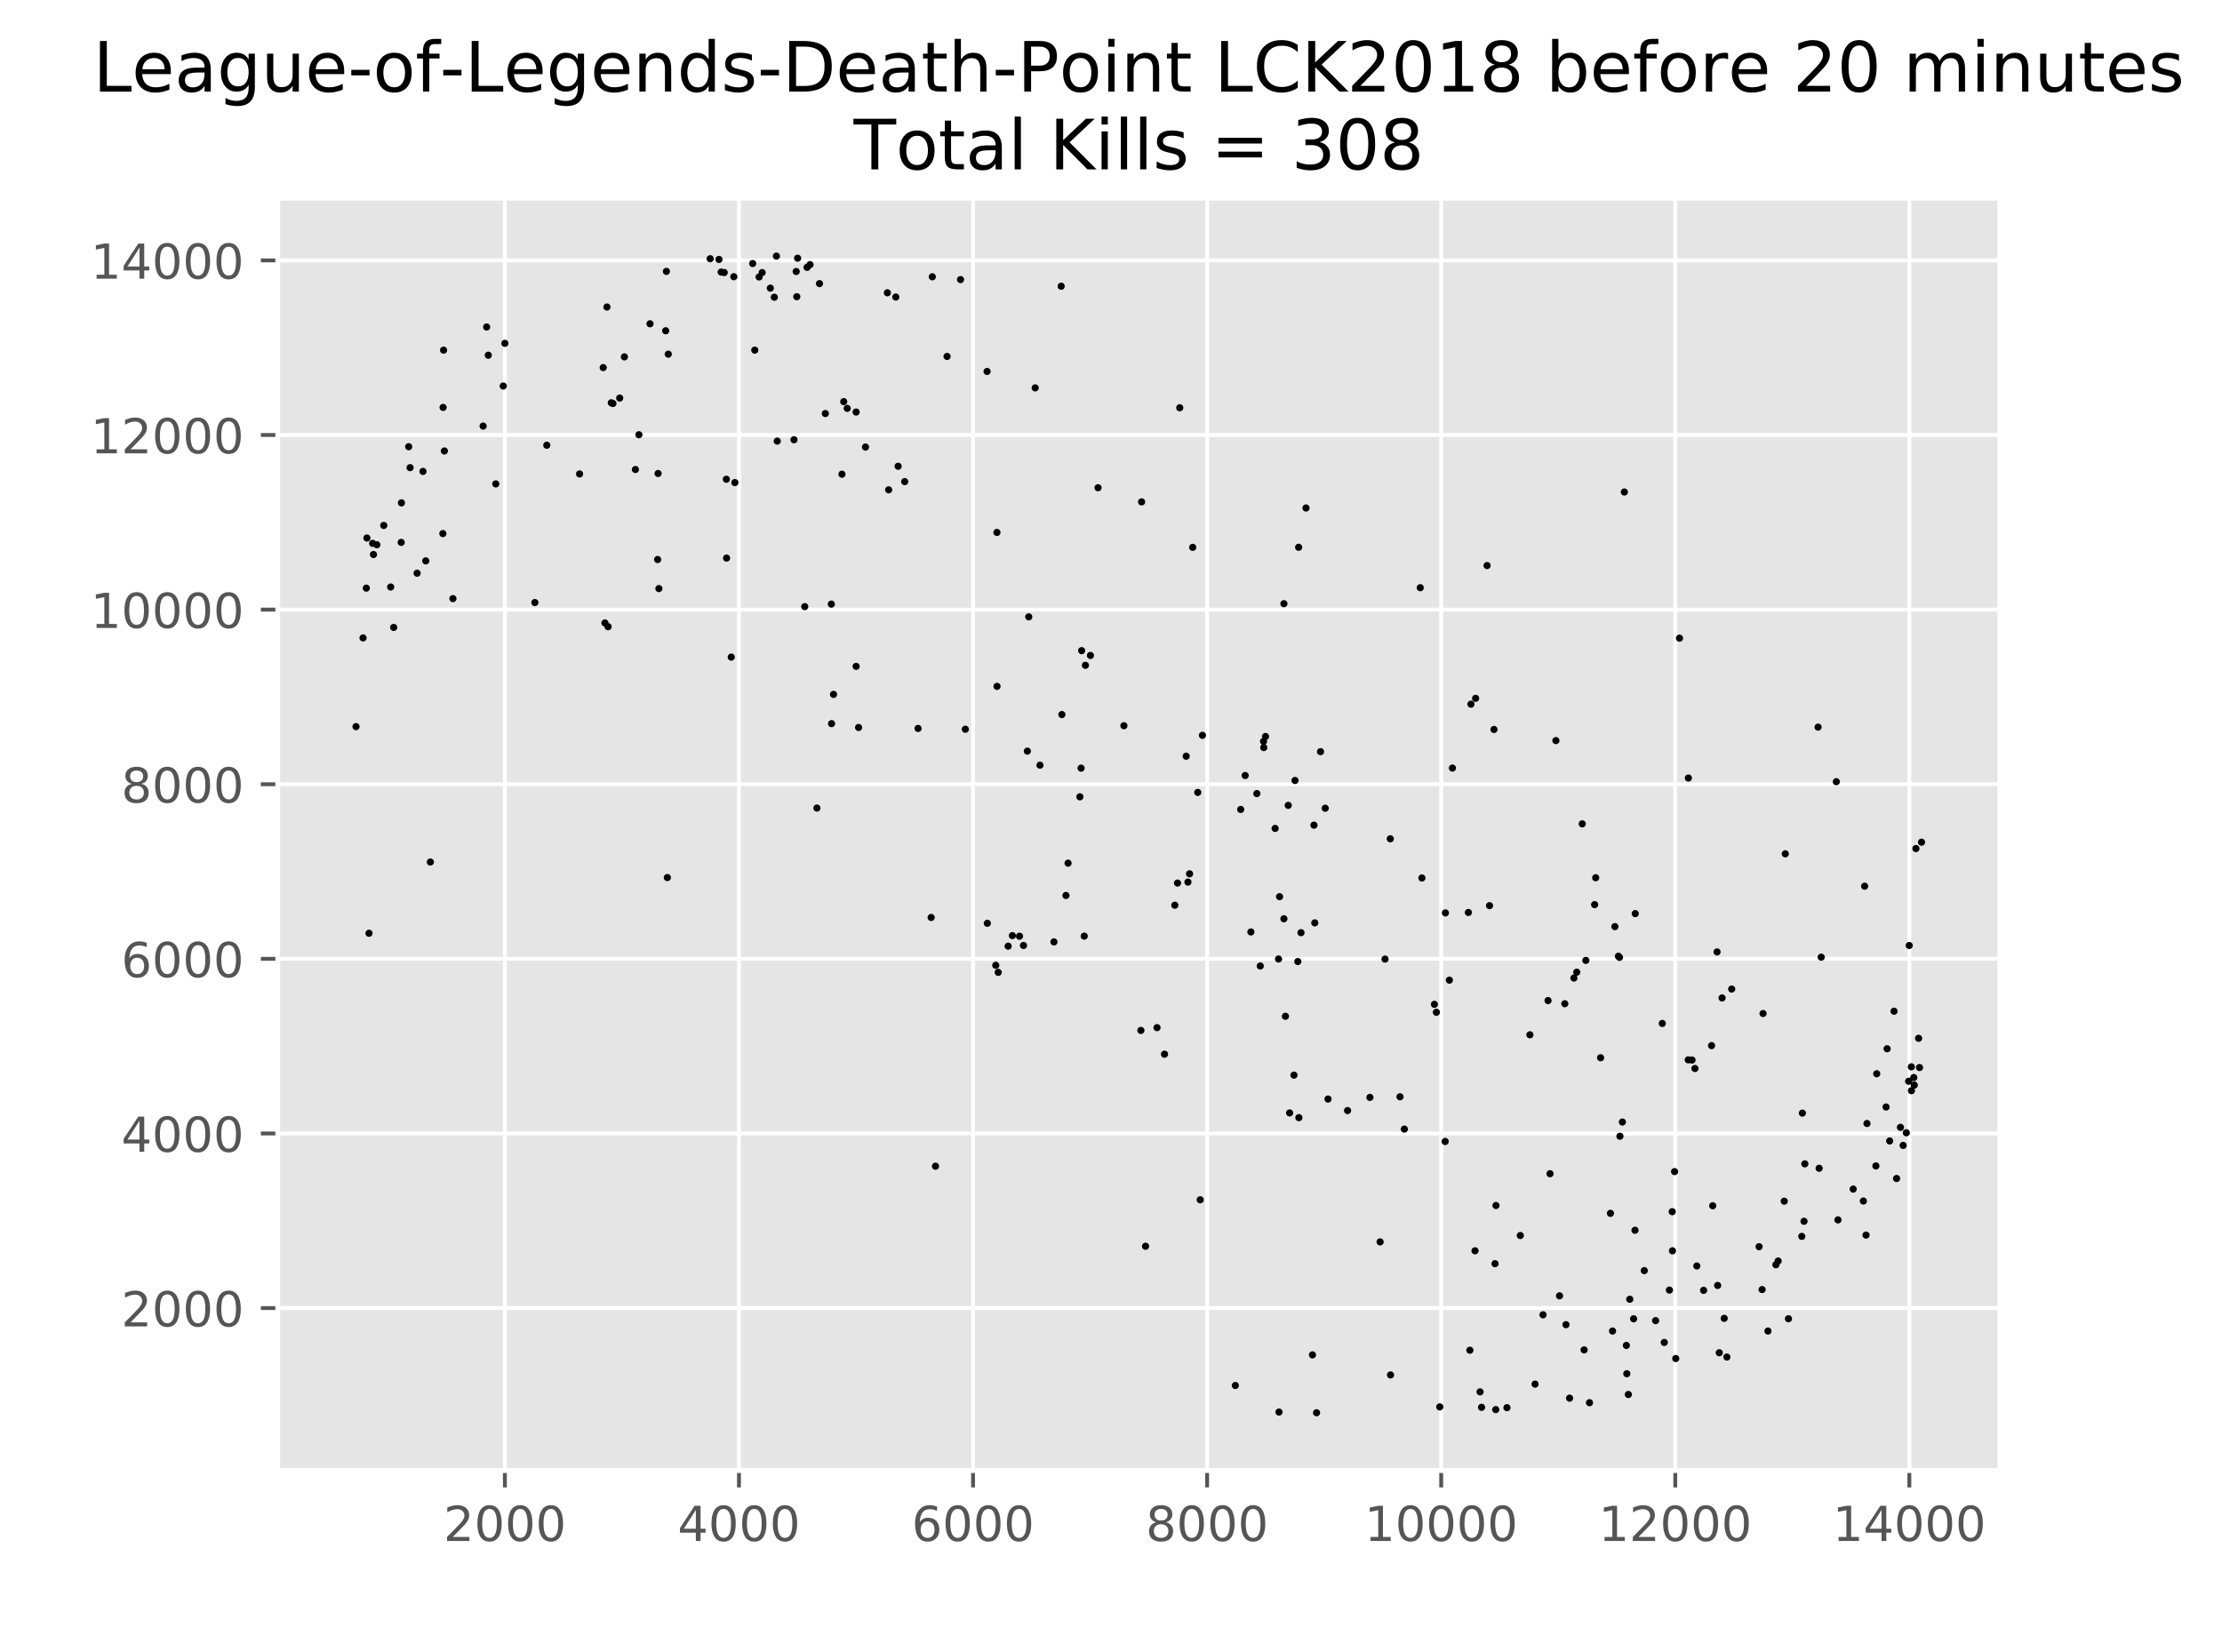 <?xml version="1.0" encoding="utf-8" standalone="no"?>
<!DOCTYPE svg PUBLIC "-//W3C//DTD SVG 1.1//EN"
  "http://www.w3.org/Graphics/SVG/1.1/DTD/svg11.dtd">
<!-- Created with matplotlib (http://matplotlib.org/) -->
<svg height="342.72pt" version="1.1" viewBox="0 0 460.8 342.72" width="460.8pt" xmlns="http://www.w3.org/2000/svg" xmlns:xlink="http://www.w3.org/1999/xlink">
 <defs>
  <style type="text/css">
*{stroke-linecap:butt;stroke-linejoin:round;}
  </style>
 </defs>
 <g id="figure_1">
  <g id="patch_1">
   <path d="M 0 342.72 
L 460.8 342.72 
L 460.8 0 
L 0 0 
z
" style="fill:#ffffff;"/>
  </g>
  <g id="axes_1">
   <g id="patch_2">
    <path d="M 57.6 305.021 
L 414.72 305.021 
L 414.72 41.126 
L 57.6 41.126 
z
" style="fill:#e5e5e5;"/>
   </g>
   <g id="matplotlib.axis_1">
    <g id="xtick_1">
     <g id="line2d_1">
      <path clip-path="url(#p47930c2c65)" d="M 104.706 305.021 
L 104.706 41.126 
" style="fill:none;stroke:#ffffff;stroke-linecap:square;stroke-width:0.8;"/>
     </g>
     <g id="line2d_2">
      <defs>
       <path d="M 0 0 
L 0 3.5 
" id="m089ba33b9a" style="stroke:#555555;stroke-width:0.8;"/>
      </defs>
      <g>
       <use style="fill:#555555;stroke:#555555;stroke-width:0.8;" x="104.706" xlink:href="#m089ba33b9a" y="305.021"/>
      </g>
     </g>
     <g id="text_1">
      <!-- 2000 -->
      <defs>
       <path d="M 19.188 8.297 
L 53.609 8.297 
L 53.609 0 
L 7.328 0 
L 7.328 8.297 
Q 12.938 14.109 22.625 23.891 
Q 32.328 33.688 34.812 36.531 
Q 39.547 41.844 41.422 45.531 
Q 43.312 49.219 43.312 52.781 
Q 43.312 58.594 39.234 62.25 
Q 35.156 65.922 28.609 65.922 
Q 23.969 65.922 18.812 64.312 
Q 13.672 62.703 7.812 59.422 
L 7.812 69.391 
Q 13.766 71.781 18.938 73 
Q 24.125 74.219 28.422 74.219 
Q 39.75 74.219 46.484 68.547 
Q 53.219 62.891 53.219 53.422 
Q 53.219 48.922 51.531 44.891 
Q 49.859 40.875 45.406 35.406 
Q 44.188 33.984 37.641 27.219 
Q 31.109 20.453 19.188 8.297 
z
" id="DejaVuSans-32"/>
       <path d="M 31.781 66.406 
Q 24.172 66.406 20.328 58.906 
Q 16.5 51.422 16.5 36.375 
Q 16.5 21.391 20.328 13.891 
Q 24.172 6.391 31.781 6.391 
Q 39.453 6.391 43.281 13.891 
Q 47.125 21.391 47.125 36.375 
Q 47.125 51.422 43.281 58.906 
Q 39.453 66.406 31.781 66.406 
z
M 31.781 74.219 
Q 44.047 74.219 50.516 64.516 
Q 56.984 54.828 56.984 36.375 
Q 56.984 17.969 50.516 8.266 
Q 44.047 -1.422 31.781 -1.422 
Q 19.531 -1.422 13.062 8.266 
Q 6.594 17.969 6.594 36.375 
Q 6.594 54.828 13.062 64.516 
Q 19.531 74.219 31.781 74.219 
z
" id="DejaVuSans-30"/>
      </defs>
      <g style="fill:#555555;" transform="translate(91.981 319.619)scale(0.1 -0.1)">
       <use xlink:href="#DejaVuSans-32"/>
       <use x="63.623" xlink:href="#DejaVuSans-30"/>
       <use x="127.246" xlink:href="#DejaVuSans-30"/>
       <use x="190.869" xlink:href="#DejaVuSans-30"/>
      </g>
     </g>
    </g>
    <g id="xtick_2">
     <g id="line2d_3">
      <path clip-path="url(#p47930c2c65)" d="M 153.249 305.021 
L 153.249 41.126 
" style="fill:none;stroke:#ffffff;stroke-linecap:square;stroke-width:0.8;"/>
     </g>
     <g id="line2d_4">
      <g>
       <use style="fill:#555555;stroke:#555555;stroke-width:0.8;" x="153.249" xlink:href="#m089ba33b9a" y="305.021"/>
      </g>
     </g>
     <g id="text_2">
      <!-- 4000 -->
      <defs>
       <path d="M 37.797 64.312 
L 12.891 25.391 
L 37.797 25.391 
z
M 35.203 72.906 
L 47.609 72.906 
L 47.609 25.391 
L 58.016 25.391 
L 58.016 17.188 
L 47.609 17.188 
L 47.609 0 
L 37.797 0 
L 37.797 17.188 
L 4.891 17.188 
L 4.891 26.703 
z
" id="DejaVuSans-34"/>
      </defs>
      <g style="fill:#555555;" transform="translate(140.524 319.619)scale(0.1 -0.1)">
       <use xlink:href="#DejaVuSans-34"/>
       <use x="63.623" xlink:href="#DejaVuSans-30"/>
       <use x="127.246" xlink:href="#DejaVuSans-30"/>
       <use x="190.869" xlink:href="#DejaVuSans-30"/>
      </g>
     </g>
    </g>
    <g id="xtick_3">
     <g id="line2d_5">
      <path clip-path="url(#p47930c2c65)" d="M 201.792 305.021 
L 201.792 41.126 
" style="fill:none;stroke:#ffffff;stroke-linecap:square;stroke-width:0.8;"/>
     </g>
     <g id="line2d_6">
      <g>
       <use style="fill:#555555;stroke:#555555;stroke-width:0.8;" x="201.792" xlink:href="#m089ba33b9a" y="305.021"/>
      </g>
     </g>
     <g id="text_3">
      <!-- 6000 -->
      <defs>
       <path d="M 33.016 40.375 
Q 26.375 40.375 22.484 35.828 
Q 18.609 31.297 18.609 23.391 
Q 18.609 15.531 22.484 10.953 
Q 26.375 6.391 33.016 6.391 
Q 39.656 6.391 43.531 10.953 
Q 47.406 15.531 47.406 23.391 
Q 47.406 31.297 43.531 35.828 
Q 39.656 40.375 33.016 40.375 
z
M 52.594 71.297 
L 52.594 62.312 
Q 48.875 64.062 45.094 64.984 
Q 41.312 65.922 37.594 65.922 
Q 27.828 65.922 22.672 59.328 
Q 17.531 52.734 16.797 39.406 
Q 19.672 43.656 24.016 45.922 
Q 28.375 48.188 33.594 48.188 
Q 44.578 48.188 50.953 41.516 
Q 57.328 34.859 57.328 23.391 
Q 57.328 12.156 50.688 5.359 
Q 44.047 -1.422 33.016 -1.422 
Q 20.359 -1.422 13.672 8.266 
Q 6.984 17.969 6.984 36.375 
Q 6.984 53.656 15.188 63.938 
Q 23.391 74.219 37.203 74.219 
Q 40.922 74.219 44.703 73.484 
Q 48.484 72.75 52.594 71.297 
z
" id="DejaVuSans-36"/>
      </defs>
      <g style="fill:#555555;" transform="translate(189.067 319.619)scale(0.1 -0.1)">
       <use xlink:href="#DejaVuSans-36"/>
       <use x="63.623" xlink:href="#DejaVuSans-30"/>
       <use x="127.246" xlink:href="#DejaVuSans-30"/>
       <use x="190.869" xlink:href="#DejaVuSans-30"/>
      </g>
     </g>
    </g>
    <g id="xtick_4">
     <g id="line2d_7">
      <path clip-path="url(#p47930c2c65)" d="M 250.335 305.021 
L 250.335 41.126 
" style="fill:none;stroke:#ffffff;stroke-linecap:square;stroke-width:0.8;"/>
     </g>
     <g id="line2d_8">
      <g>
       <use style="fill:#555555;stroke:#555555;stroke-width:0.8;" x="250.335" xlink:href="#m089ba33b9a" y="305.021"/>
      </g>
     </g>
     <g id="text_4">
      <!-- 8000 -->
      <defs>
       <path d="M 31.781 34.625 
Q 24.75 34.625 20.719 30.859 
Q 16.703 27.094 16.703 20.516 
Q 16.703 13.922 20.719 10.156 
Q 24.75 6.391 31.781 6.391 
Q 38.812 6.391 42.859 10.172 
Q 46.922 13.969 46.922 20.516 
Q 46.922 27.094 42.891 30.859 
Q 38.875 34.625 31.781 34.625 
z
M 21.922 38.812 
Q 15.578 40.375 12.031 44.719 
Q 8.5 49.078 8.5 55.328 
Q 8.5 64.062 14.719 69.141 
Q 20.953 74.219 31.781 74.219 
Q 42.672 74.219 48.875 69.141 
Q 55.078 64.062 55.078 55.328 
Q 55.078 49.078 51.531 44.719 
Q 48 40.375 41.703 38.812 
Q 48.828 37.156 52.797 32.312 
Q 56.781 27.484 56.781 20.516 
Q 56.781 9.906 50.312 4.234 
Q 43.844 -1.422 31.781 -1.422 
Q 19.734 -1.422 13.25 4.234 
Q 6.781 9.906 6.781 20.516 
Q 6.781 27.484 10.781 32.312 
Q 14.797 37.156 21.922 38.812 
z
M 18.312 54.391 
Q 18.312 48.734 21.844 45.562 
Q 25.391 42.391 31.781 42.391 
Q 38.141 42.391 41.719 45.562 
Q 45.312 48.734 45.312 54.391 
Q 45.312 60.062 41.719 63.234 
Q 38.141 66.406 31.781 66.406 
Q 25.391 66.406 21.844 63.234 
Q 18.312 60.062 18.312 54.391 
z
" id="DejaVuSans-38"/>
      </defs>
      <g style="fill:#555555;" transform="translate(237.61 319.619)scale(0.1 -0.1)">
       <use xlink:href="#DejaVuSans-38"/>
       <use x="63.623" xlink:href="#DejaVuSans-30"/>
       <use x="127.246" xlink:href="#DejaVuSans-30"/>
       <use x="190.869" xlink:href="#DejaVuSans-30"/>
      </g>
     </g>
    </g>
    <g id="xtick_5">
     <g id="line2d_9">
      <path clip-path="url(#p47930c2c65)" d="M 298.877 305.021 
L 298.877 41.126 
" style="fill:none;stroke:#ffffff;stroke-linecap:square;stroke-width:0.8;"/>
     </g>
     <g id="line2d_10">
      <g>
       <use style="fill:#555555;stroke:#555555;stroke-width:0.8;" x="298.877" xlink:href="#m089ba33b9a" y="305.021"/>
      </g>
     </g>
     <g id="text_5">
      <!-- 10000 -->
      <defs>
       <path d="M 12.406 8.297 
L 28.516 8.297 
L 28.516 63.922 
L 10.984 60.406 
L 10.984 69.391 
L 28.422 72.906 
L 38.281 72.906 
L 38.281 8.297 
L 54.391 8.297 
L 54.391 0 
L 12.406 0 
z
" id="DejaVuSans-31"/>
      </defs>
      <g style="fill:#555555;" transform="translate(282.971 319.619)scale(0.1 -0.1)">
       <use xlink:href="#DejaVuSans-31"/>
       <use x="63.623" xlink:href="#DejaVuSans-30"/>
       <use x="127.246" xlink:href="#DejaVuSans-30"/>
       <use x="190.869" xlink:href="#DejaVuSans-30"/>
       <use x="254.492" xlink:href="#DejaVuSans-30"/>
      </g>
     </g>
    </g>
    <g id="xtick_6">
     <g id="line2d_11">
      <path clip-path="url(#p47930c2c65)" d="M 347.42 305.021 
L 347.42 41.126 
" style="fill:none;stroke:#ffffff;stroke-linecap:square;stroke-width:0.8;"/>
     </g>
     <g id="line2d_12">
      <g>
       <use style="fill:#555555;stroke:#555555;stroke-width:0.8;" x="347.42" xlink:href="#m089ba33b9a" y="305.021"/>
      </g>
     </g>
     <g id="text_6">
      <!-- 12000 -->
      <g style="fill:#555555;" transform="translate(331.514 319.619)scale(0.1 -0.1)">
       <use xlink:href="#DejaVuSans-31"/>
       <use x="63.623" xlink:href="#DejaVuSans-32"/>
       <use x="127.246" xlink:href="#DejaVuSans-30"/>
       <use x="190.869" xlink:href="#DejaVuSans-30"/>
       <use x="254.492" xlink:href="#DejaVuSans-30"/>
      </g>
     </g>
    </g>
    <g id="xtick_7">
     <g id="line2d_13">
      <path clip-path="url(#p47930c2c65)" d="M 395.963 305.021 
L 395.963 41.126 
" style="fill:none;stroke:#ffffff;stroke-linecap:square;stroke-width:0.8;"/>
     </g>
     <g id="line2d_14">
      <g>
       <use style="fill:#555555;stroke:#555555;stroke-width:0.8;" x="395.963" xlink:href="#m089ba33b9a" y="305.021"/>
      </g>
     </g>
     <g id="text_7">
      <!-- 14000 -->
      <g style="fill:#555555;" transform="translate(380.057 319.619)scale(0.1 -0.1)">
       <use xlink:href="#DejaVuSans-31"/>
       <use x="63.623" xlink:href="#DejaVuSans-34"/>
       <use x="127.246" xlink:href="#DejaVuSans-30"/>
       <use x="190.869" xlink:href="#DejaVuSans-30"/>
       <use x="254.492" xlink:href="#DejaVuSans-30"/>
      </g>
     </g>
    </g>
   </g>
   <g id="matplotlib.axis_2">
    <g id="ytick_1">
     <g id="line2d_15">
      <path clip-path="url(#p47930c2c65)" d="M 57.6 271.313 
L 414.72 271.313 
" style="fill:none;stroke:#ffffff;stroke-linecap:square;stroke-width:0.8;"/>
     </g>
     <g id="line2d_16">
      <defs>
       <path d="M 0 0 
L -3.5 0 
" id="m14808e8855" style="stroke:#555555;stroke-width:0.8;"/>
      </defs>
      <g>
       <use style="fill:#555555;stroke:#555555;stroke-width:0.8;" x="57.6" xlink:href="#m14808e8855" y="271.313"/>
      </g>
     </g>
     <g id="text_8">
      <!-- 2000 -->
      <g style="fill:#555555;" transform="translate(25.15 275.112)scale(0.1 -0.1)">
       <use xlink:href="#DejaVuSans-32"/>
       <use x="63.623" xlink:href="#DejaVuSans-30"/>
       <use x="127.246" xlink:href="#DejaVuSans-30"/>
       <use x="190.869" xlink:href="#DejaVuSans-30"/>
      </g>
     </g>
    </g>
    <g id="ytick_2">
     <g id="line2d_17">
      <path clip-path="url(#p47930c2c65)" d="M 57.6 235.096 
L 414.72 235.096 
" style="fill:none;stroke:#ffffff;stroke-linecap:square;stroke-width:0.8;"/>
     </g>
     <g id="line2d_18">
      <g>
       <use style="fill:#555555;stroke:#555555;stroke-width:0.8;" x="57.6" xlink:href="#m14808e8855" y="235.096"/>
      </g>
     </g>
     <g id="text_9">
      <!-- 4000 -->
      <g style="fill:#555555;" transform="translate(25.15 238.895)scale(0.1 -0.1)">
       <use xlink:href="#DejaVuSans-34"/>
       <use x="63.623" xlink:href="#DejaVuSans-30"/>
       <use x="127.246" xlink:href="#DejaVuSans-30"/>
       <use x="190.869" xlink:href="#DejaVuSans-30"/>
      </g>
     </g>
    </g>
    <g id="ytick_3">
     <g id="line2d_19">
      <path clip-path="url(#p47930c2c65)" d="M 57.6 198.878 
L 414.72 198.878 
" style="fill:none;stroke:#ffffff;stroke-linecap:square;stroke-width:0.8;"/>
     </g>
     <g id="line2d_20">
      <g>
       <use style="fill:#555555;stroke:#555555;stroke-width:0.8;" x="57.6" xlink:href="#m14808e8855" y="198.878"/>
      </g>
     </g>
     <g id="text_10">
      <!-- 6000 -->
      <g style="fill:#555555;" transform="translate(25.15 202.678)scale(0.1 -0.1)">
       <use xlink:href="#DejaVuSans-36"/>
       <use x="63.623" xlink:href="#DejaVuSans-30"/>
       <use x="127.246" xlink:href="#DejaVuSans-30"/>
       <use x="190.869" xlink:href="#DejaVuSans-30"/>
      </g>
     </g>
    </g>
    <g id="ytick_4">
     <g id="line2d_21">
      <path clip-path="url(#p47930c2c65)" d="M 57.6 162.661 
L 414.72 162.661 
" style="fill:none;stroke:#ffffff;stroke-linecap:square;stroke-width:0.8;"/>
     </g>
     <g id="line2d_22">
      <g>
       <use style="fill:#555555;stroke:#555555;stroke-width:0.8;" x="57.6" xlink:href="#m14808e8855" y="162.661"/>
      </g>
     </g>
     <g id="text_11">
      <!-- 8000 -->
      <g style="fill:#555555;" transform="translate(25.15 166.46)scale(0.1 -0.1)">
       <use xlink:href="#DejaVuSans-38"/>
       <use x="63.623" xlink:href="#DejaVuSans-30"/>
       <use x="127.246" xlink:href="#DejaVuSans-30"/>
       <use x="190.869" xlink:href="#DejaVuSans-30"/>
      </g>
     </g>
    </g>
    <g id="ytick_5">
     <g id="line2d_23">
      <path clip-path="url(#p47930c2c65)" d="M 57.6 126.444 
L 414.72 126.444 
" style="fill:none;stroke:#ffffff;stroke-linecap:square;stroke-width:0.8;"/>
     </g>
     <g id="line2d_24">
      <g>
       <use style="fill:#555555;stroke:#555555;stroke-width:0.8;" x="57.6" xlink:href="#m14808e8855" y="126.444"/>
      </g>
     </g>
     <g id="text_12">
      <!-- 10000 -->
      <g style="fill:#555555;" transform="translate(18.788 130.243)scale(0.1 -0.1)">
       <use xlink:href="#DejaVuSans-31"/>
       <use x="63.623" xlink:href="#DejaVuSans-30"/>
       <use x="127.246" xlink:href="#DejaVuSans-30"/>
       <use x="190.869" xlink:href="#DejaVuSans-30"/>
       <use x="254.492" xlink:href="#DejaVuSans-30"/>
      </g>
     </g>
    </g>
    <g id="ytick_6">
     <g id="line2d_25">
      <path clip-path="url(#p47930c2c65)" d="M 57.6 90.226 
L 414.72 90.226 
" style="fill:none;stroke:#ffffff;stroke-linecap:square;stroke-width:0.8;"/>
     </g>
     <g id="line2d_26">
      <g>
       <use style="fill:#555555;stroke:#555555;stroke-width:0.8;" x="57.6" xlink:href="#m14808e8855" y="90.226"/>
      </g>
     </g>
     <g id="text_13">
      <!-- 12000 -->
      <g style="fill:#555555;" transform="translate(18.788 94.026)scale(0.1 -0.1)">
       <use xlink:href="#DejaVuSans-31"/>
       <use x="63.623" xlink:href="#DejaVuSans-32"/>
       <use x="127.246" xlink:href="#DejaVuSans-30"/>
       <use x="190.869" xlink:href="#DejaVuSans-30"/>
       <use x="254.492" xlink:href="#DejaVuSans-30"/>
      </g>
     </g>
    </g>
    <g id="ytick_7">
     <g id="line2d_27">
      <path clip-path="url(#p47930c2c65)" d="M 57.6 54.009 
L 414.72 54.009 
" style="fill:none;stroke:#ffffff;stroke-linecap:square;stroke-width:0.8;"/>
     </g>
     <g id="line2d_28">
      <g>
       <use style="fill:#555555;stroke:#555555;stroke-width:0.8;" x="57.6" xlink:href="#m14808e8855" y="54.009"/>
      </g>
     </g>
     <g id="text_14">
      <!-- 14000 -->
      <g style="fill:#555555;" transform="translate(18.788 57.808)scale(0.1 -0.1)">
       <use xlink:href="#DejaVuSans-31"/>
       <use x="63.623" xlink:href="#DejaVuSans-34"/>
       <use x="127.246" xlink:href="#DejaVuSans-30"/>
       <use x="190.869" xlink:href="#DejaVuSans-30"/>
       <use x="254.492" xlink:href="#DejaVuSans-30"/>
      </g>
     </g>
    </g>
   </g>
   <g id="PathCollection_1">
    <defs>
     <path d="M 0 0.5 
C 0.133 0.5 0.26 0.447 0.354 0.354 
C 0.447 0.26 0.5 0.133 0.5 0 
C 0.5 -0.133 0.447 -0.26 0.354 -0.354 
C 0.26 -0.447 0.133 -0.5 0 -0.5 
C -0.133 -0.5 -0.26 -0.447 -0.354 -0.354 
C -0.447 -0.26 -0.5 -0.133 -0.5 0 
C -0.5 0.133 -0.447 0.26 -0.354 0.354 
C -0.26 0.447 -0.133 0.5 0 0.5 
z
" id="m0ccd9aa248" style="stroke:#000000;stroke-width:0.5;"/>
    </defs>
    <g clip-path="url(#p47930c2c65)">
     <use style="stroke:#000000;stroke-width:0.5;" x="213.345" xlink:href="#m0ccd9aa248" y="127.947"/>
     <use style="stroke:#000000;stroke-width:0.5;" x="171.161" xlink:href="#m0ccd9aa248" y="85.772"/>
     <use style="stroke:#000000;stroke-width:0.5;" x="315.285" xlink:href="#m0ccd9aa248" y="256.265"/>
     <use style="stroke:#000000;stroke-width:0.5;" x="394.118" xlink:href="#m0ccd9aa248" y="233.828"/>
     <use style="stroke:#000000;stroke-width:0.5;" x="358.124" xlink:href="#m0ccd9aa248" y="281.472"/>
     <use style="stroke:#000000;stroke-width:0.5;" x="220.214" xlink:href="#m0ccd9aa248" y="148.21"/>
     <use style="stroke:#000000;stroke-width:0.5;" x="102.813" xlink:href="#m0ccd9aa248" y="100.367"/>
     <use style="stroke:#000000;stroke-width:0.5;" x="243.636" xlink:href="#m0ccd9aa248" y="187.76"/>
     <use style="stroke:#000000;stroke-width:0.5;" x="104.366" xlink:href="#m0ccd9aa248" y="80.067"/>
     <use style="stroke:#000000;stroke-width:0.5;" x="265.359" xlink:href="#m0ccd9aa248" y="185.985"/>
     <use style="stroke:#000000;stroke-width:0.5;" x="392.783" xlink:href="#m0ccd9aa248" y="209.744"/>
     <use style="stroke:#000000;stroke-width:0.5;" x="89.245" xlink:href="#m0ccd9aa248" y="178.796"/>
     <use style="stroke:#000000;stroke-width:0.5;" x="177.545" xlink:href="#m0ccd9aa248" y="85.464"/>
     <use style="stroke:#000000;stroke-width:0.5;" x="262.082" xlink:href="#m0ccd9aa248" y="155.055"/>
     <use style="stroke:#000000;stroke-width:0.5;" x="322.663" xlink:href="#m0ccd9aa248" y="153.607"/>
     <use style="stroke:#000000;stroke-width:0.5;" x="120.191" xlink:href="#m0ccd9aa248" y="98.303"/>
     <use style="stroke:#000000;stroke-width:0.5;" x="150.628" xlink:href="#m0ccd9aa248" y="99.407"/>
     <use style="stroke:#000000;stroke-width:0.5;" x="174.972" xlink:href="#m0ccd9aa248" y="83.309"/>
     <use style="stroke:#000000;stroke-width:0.5;" x="158.055" xlink:href="#m0ccd9aa248" y="56.544"/>
     <use style="stroke:#000000;stroke-width:0.5;" x="161.186" xlink:href="#m0ccd9aa248" y="91.494"/>
     <use style="stroke:#000000;stroke-width:0.5;" x="76.09" xlink:href="#m0ccd9aa248" y="111.595"/>
     <use style="stroke:#000000;stroke-width:0.5;" x="249.364" xlink:href="#m0ccd9aa248" y="152.52"/>
     <use style="stroke:#000000;stroke-width:0.5;" x="236.743" xlink:href="#m0ccd9aa248" y="104.098"/>
     <use style="stroke:#000000;stroke-width:0.5;" x="110.919" xlink:href="#m0ccd9aa248" y="124.977"/>
     <use style="stroke:#000000;stroke-width:0.5;" x="125.458" xlink:href="#m0ccd9aa248" y="129.214"/>
     <use style="stroke:#000000;stroke-width:0.5;" x="193.103" xlink:href="#m0ccd9aa248" y="190.295"/>
     <use style="stroke:#000000;stroke-width:0.5;" x="309.824" xlink:href="#m0ccd9aa248" y="151.307"/>
     <use style="stroke:#000000;stroke-width:0.5;" x="305.042" xlink:href="#m0ccd9aa248" y="146.055"/>
     <use style="stroke:#000000;stroke-width:0.5;" x="335.843" xlink:href="#m0ccd9aa248" y="198.571"/>
     <use style="stroke:#000000;stroke-width:0.5;" x="264.436" xlink:href="#m0ccd9aa248" y="171.824"/>
     <use style="stroke:#000000;stroke-width:0.5;" x="91.842" xlink:href="#m0ccd9aa248" y="110.671"/>
     <use style="stroke:#000000;stroke-width:0.5;" x="257.3" xlink:href="#m0ccd9aa248" y="167.895"/>
     <use style="stroke:#000000;stroke-width:0.5;" x="136.477" xlink:href="#m0ccd9aa248" y="98.212"/>
     <use style="stroke:#000000;stroke-width:0.5;" x="357.566" xlink:href="#m0ccd9aa248" y="273.45"/>
     <use style="stroke:#000000;stroke-width:0.5;" x="321.45" xlink:href="#m0ccd9aa248" y="243.444"/>
     <use style="stroke:#000000;stroke-width:0.5;" x="199.195" xlink:href="#m0ccd9aa248" y="57.993"/>
     <use style="stroke:#000000;stroke-width:0.5;" x="91.891" xlink:href="#m0ccd9aa248" y="84.504"/>
     <use style="stroke:#000000;stroke-width:0.5;" x="156.525" xlink:href="#m0ccd9aa248" y="72.625"/>
     <use style="stroke:#000000;stroke-width:0.5;" x="160.579" xlink:href="#m0ccd9aa248" y="61.651"/>
     <use style="stroke:#000000;stroke-width:0.5;" x="288.368" xlink:href="#m0ccd9aa248" y="285.185"/>
     <use style="stroke:#000000;stroke-width:0.5;" x="305.892" xlink:href="#m0ccd9aa248" y="259.434"/>
     <use style="stroke:#000000;stroke-width:0.5;" x="91.988" xlink:href="#m0ccd9aa248" y="72.625"/>
     <use style="stroke:#000000;stroke-width:0.5;" x="159.754" xlink:href="#m0ccd9aa248" y="59.768"/>
     <use style="stroke:#000000;stroke-width:0.5;" x="365.43" xlink:href="#m0ccd9aa248" y="267.474"/>
     <use style="stroke:#000000;stroke-width:0.5;" x="138.201" xlink:href="#m0ccd9aa248" y="56.291"/>
     <use style="stroke:#000000;stroke-width:0.5;" x="370.891" xlink:href="#m0ccd9aa248" y="273.523"/>
     <use style="stroke:#000000;stroke-width:0.5;" x="334.896" xlink:href="#m0ccd9aa248" y="192.196"/>
     <use style="stroke:#000000;stroke-width:0.5;" x="330.697" xlink:href="#m0ccd9aa248" y="187.633"/>
     <use style="stroke:#000000;stroke-width:0.5;" x="304.508" xlink:href="#m0ccd9aa248" y="189.263"/>
     <use style="stroke:#000000;stroke-width:0.5;" x="370.235" xlink:href="#m0ccd9aa248" y="177.094"/>
     <use style="stroke:#000000;stroke-width:0.5;" x="308.901" xlink:href="#m0ccd9aa248" y="187.85"/>
     <use style="stroke:#000000;stroke-width:0.5;" x="346.838" xlink:href="#m0ccd9aa248" y="259.434"/>
     <use style="stroke:#000000;stroke-width:0.5;" x="215.675" xlink:href="#m0ccd9aa248" y="158.713"/>
     <use style="stroke:#000000;stroke-width:0.5;" x="298.586" xlink:href="#m0ccd9aa248" y="291.812"/>
     <use style="stroke:#000000;stroke-width:0.5;" x="272.179" xlink:href="#m0ccd9aa248" y="281.02"/>
     <use style="stroke:#000000;stroke-width:0.5;" x="161.016" xlink:href="#m0ccd9aa248" y="53.122"/>
     <use style="stroke:#000000;stroke-width:0.5;" x="147.278" xlink:href="#m0ccd9aa248" y="53.665"/>
     <use style="stroke:#000000;stroke-width:0.5;" x="265.14" xlink:href="#m0ccd9aa248" y="198.915"/>
     <use style="stroke:#000000;stroke-width:0.5;" x="194.001" xlink:href="#m0ccd9aa248" y="241.887"/>
     <use style="stroke:#000000;stroke-width:0.5;" x="152.399" xlink:href="#m0ccd9aa248" y="100.096"/>
     <use style="stroke:#000000;stroke-width:0.5;" x="267.446" xlink:href="#m0ccd9aa248" y="230.84"/>
     <use style="stroke:#000000;stroke-width:0.5;" x="261.354" xlink:href="#m0ccd9aa248" y="200.363"/>
     <use style="stroke:#000000;stroke-width:0.5;" x="256.184" xlink:href="#m0ccd9aa248" y="287.376"/>
     <use style="stroke:#000000;stroke-width:0.5;" x="165.409" xlink:href="#m0ccd9aa248" y="53.556"/>
     <use style="stroke:#000000;stroke-width:0.5;" x="86.502" xlink:href="#m0ccd9aa248" y="118.892"/>
     <use style="stroke:#000000;stroke-width:0.5;" x="312.518" xlink:href="#m0ccd9aa248" y="291.975"/>
     <use style="stroke:#000000;stroke-width:0.5;" x="389.191" xlink:href="#m0ccd9aa248" y="222.71"/>
     <use style="stroke:#000000;stroke-width:0.5;" x="156.089" xlink:href="#m0ccd9aa248" y="54.661"/>
     <use style="stroke:#000000;stroke-width:0.5;" x="258.223" xlink:href="#m0ccd9aa248" y="160.85"/>
     <use style="stroke:#000000;stroke-width:0.5;" x="157.424" xlink:href="#m0ccd9aa248" y="57.45"/>
     <use style="stroke:#000000;stroke-width:0.5;" x="166.889" xlink:href="#m0ccd9aa248" y="125.828"/>
     <use style="stroke:#000000;stroke-width:0.5;" x="152.181" xlink:href="#m0ccd9aa248" y="57.395"/>
     <use style="stroke:#000000;stroke-width:0.5;" x="266.572" xlink:href="#m0ccd9aa248" y="210.794"/>
     <use style="stroke:#000000;stroke-width:0.5;" x="373.658" xlink:href="#m0ccd9aa248" y="256.446"/>
     <use style="stroke:#000000;stroke-width:0.5;" x="224.194" xlink:href="#m0ccd9aa248" y="159.329"/>
     <use style="stroke:#000000;stroke-width:0.5;" x="272.664" xlink:href="#m0ccd9aa248" y="191.418"/>
     <use style="stroke:#000000;stroke-width:0.5;" x="172.399" xlink:href="#m0ccd9aa248" y="125.303"/>
     <use style="stroke:#000000;stroke-width:0.5;" x="167.375" xlink:href="#m0ccd9aa248" y="55.458"/>
     <use style="stroke:#000000;stroke-width:0.5;" x="272.494" xlink:href="#m0ccd9aa248" y="171.154"/>
     <use style="stroke:#000000;stroke-width:0.5;" x="100.192" xlink:href="#m0ccd9aa248" y="88.379"/>
     <use style="stroke:#000000;stroke-width:0.5;" x="126.113" xlink:href="#m0ccd9aa248" y="129.993"/>
     <use style="stroke:#000000;stroke-width:0.5;" x="377.25" xlink:href="#m0ccd9aa248" y="242.321"/>
     <use style="stroke:#000000;stroke-width:0.5;" x="268.344" xlink:href="#m0ccd9aa248" y="222.999"/>
     <use style="stroke:#000000;stroke-width:0.5;" x="356.085" xlink:href="#m0ccd9aa248" y="197.448"/>
     <use style="stroke:#000000;stroke-width:0.5;" x="300.576" xlink:href="#m0ccd9aa248" y="203.297"/>
     <use style="stroke:#000000;stroke-width:0.5;" x="317.275" xlink:href="#m0ccd9aa248" y="214.633"/>
     <use style="stroke:#000000;stroke-width:0.5;" x="326.401" xlink:href="#m0ccd9aa248" y="202.862"/>
     <use style="stroke:#000000;stroke-width:0.5;" x="328.877" xlink:href="#m0ccd9aa248" y="199.204"/>
     <use style="stroke:#000000;stroke-width:0.5;" x="331.935" xlink:href="#m0ccd9aa248" y="219.396"/>
     <use style="stroke:#000000;stroke-width:0.5;" x="267.155" xlink:href="#m0ccd9aa248" y="167.043"/>
     <use style="stroke:#000000;stroke-width:0.5;" x="287.227" xlink:href="#m0ccd9aa248" y="198.933"/>
     <use style="stroke:#000000;stroke-width:0.5;" x="365.624" xlink:href="#m0ccd9aa248" y="210.215"/>
     <use style="stroke:#000000;stroke-width:0.5;" x="233.078" xlink:href="#m0ccd9aa248" y="150.528"/>
     <use style="stroke:#000000;stroke-width:0.5;" x="75.969" xlink:href="#m0ccd9aa248" y="121.989"/>
     <use style="stroke:#000000;stroke-width:0.5;" x="73.833" xlink:href="#m0ccd9aa248" y="150.709"/>
     <use style="stroke:#000000;stroke-width:0.5;" x="224.85" xlink:href="#m0ccd9aa248" y="194.17"/>
     <use style="stroke:#000000;stroke-width:0.5;" x="396.982" xlink:href="#m0ccd9aa248" y="225.064"/>
     <use style="stroke:#000000;stroke-width:0.5;" x="206.743" xlink:href="#m0ccd9aa248" y="110.436"/>
     <use style="stroke:#000000;stroke-width:0.5;" x="227.714" xlink:href="#m0ccd9aa248" y="101.164"/>
     <use style="stroke:#000000;stroke-width:0.5;" x="138.055" xlink:href="#m0ccd9aa248" y="68.605"/>
     <use style="stroke:#000000;stroke-width:0.5;" x="85.046" xlink:href="#m0ccd9aa248" y="96.999"/>
     <use style="stroke:#000000;stroke-width:0.5;" x="368.294" xlink:href="#m0ccd9aa248" y="262.331"/>
     <use style="stroke:#000000;stroke-width:0.5;" x="356.206" xlink:href="#m0ccd9aa248" y="266.623"/>
     <use style="stroke:#000000;stroke-width:0.5;" x="273.028" xlink:href="#m0ccd9aa248" y="293.026"/>
     <use style="stroke:#000000;stroke-width:0.5;" x="248.393" xlink:href="#m0ccd9aa248" y="164.363"/>
     <use style="stroke:#000000;stroke-width:0.5;" x="351.886" xlink:href="#m0ccd9aa248" y="262.585"/>
     <use style="stroke:#000000;stroke-width:0.5;" x="248.902" xlink:href="#m0ccd9aa248" y="248.858"/>
     <use style="stroke:#000000;stroke-width:0.5;" x="262.446" xlink:href="#m0ccd9aa248" y="152.756"/>
     <use style="stroke:#000000;stroke-width:0.5;" x="206.767" xlink:href="#m0ccd9aa248" y="142.361"/>
     <use style="stroke:#000000;stroke-width:0.5;" x="136.647" xlink:href="#m0ccd9aa248" y="122.08"/>
     <use style="stroke:#000000;stroke-width:0.5;" x="397.88" xlink:href="#m0ccd9aa248" y="215.357"/>
     <use style="stroke:#000000;stroke-width:0.5;" x="356.546" xlink:href="#m0ccd9aa248" y="280.585"/>
     <use style="stroke:#000000;stroke-width:0.5;" x="83.202" xlink:href="#m0ccd9aa248" y="112.5"/>
     <use style="stroke:#000000;stroke-width:0.5;" x="335.624" xlink:href="#m0ccd9aa248" y="198.335"/>
     <use style="stroke:#000000;stroke-width:0.5;" x="131.769" xlink:href="#m0ccd9aa248" y="97.379"/>
     <use style="stroke:#000000;stroke-width:0.5;" x="150.676" xlink:href="#m0ccd9aa248" y="115.76"/>
     <use style="stroke:#000000;stroke-width:0.5;" x="269.8" xlink:href="#m0ccd9aa248" y="193.446"/>
     <use style="stroke:#000000;stroke-width:0.5;" x="297.882" xlink:href="#m0ccd9aa248" y="209.961"/>
     <use style="stroke:#000000;stroke-width:0.5;" x="269.145" xlink:href="#m0ccd9aa248" y="199.44"/>
     <use style="stroke:#000000;stroke-width:0.5;" x="343.343" xlink:href="#m0ccd9aa248" y="273.921"/>
     <use style="stroke:#000000;stroke-width:0.5;" x="104.706" xlink:href="#m0ccd9aa248" y="71.212"/>
     <use style="stroke:#000000;stroke-width:0.5;" x="323.416" xlink:href="#m0ccd9aa248" y="268.778"/>
     <use style="stroke:#000000;stroke-width:0.5;" x="333.974" xlink:href="#m0ccd9aa248" y="251.665"/>
     <use style="stroke:#000000;stroke-width:0.5;" x="325.503" xlink:href="#m0ccd9aa248" y="290.001"/>
     <use style="stroke:#000000;stroke-width:0.5;" x="353.294" xlink:href="#m0ccd9aa248" y="267.637"/>
     <use style="stroke:#000000;stroke-width:0.5;" x="304.824" xlink:href="#m0ccd9aa248" y="280.06"/>
     <use style="stroke:#000000;stroke-width:0.5;" x="286.208" xlink:href="#m0ccd9aa248" y="257.587"/>
     <use style="stroke:#000000;stroke-width:0.5;" x="172.86" xlink:href="#m0ccd9aa248" y="144.027"/>
     <use style="stroke:#000000;stroke-width:0.5;" x="200.19" xlink:href="#m0ccd9aa248" y="151.253"/>
     <use style="stroke:#000000;stroke-width:0.5;" x="177.545" xlink:href="#m0ccd9aa248" y="138.214"/>
     <use style="stroke:#000000;stroke-width:0.5;" x="270.844" xlink:href="#m0ccd9aa248" y="105.365"/>
     <use style="stroke:#000000;stroke-width:0.5;" x="269.315" xlink:href="#m0ccd9aa248" y="113.514"/>
     <use style="stroke:#000000;stroke-width:0.5;" x="224.316" xlink:href="#m0ccd9aa248" y="134.955"/>
     <use style="stroke:#000000;stroke-width:0.5;" x="319.993" xlink:href="#m0ccd9aa248" y="272.708"/>
     <use style="stroke:#000000;stroke-width:0.5;" x="346.789" xlink:href="#m0ccd9aa248" y="251.321"/>
     <use style="stroke:#000000;stroke-width:0.5;" x="310.042" xlink:href="#m0ccd9aa248" y="262.114"/>
     <use style="stroke:#000000;stroke-width:0.5;" x="223.951" xlink:href="#m0ccd9aa248" y="165.269"/>
     <use style="stroke:#000000;stroke-width:0.5;" x="196.403" xlink:href="#m0ccd9aa248" y="73.929"/>
     <use style="stroke:#000000;stroke-width:0.5;" x="169.414" xlink:href="#m0ccd9aa248" y="167.605"/>
     <use style="stroke:#000000;stroke-width:0.5;" x="76.527" xlink:href="#m0ccd9aa248" y="193.573"/>
     <use style="stroke:#000000;stroke-width:0.5;" x="306.935" xlink:href="#m0ccd9aa248" y="288.698"/>
     <use style="stroke:#000000;stroke-width:0.5;" x="310.188" xlink:href="#m0ccd9aa248" y="292.374"/>
     <use style="stroke:#000000;stroke-width:0.5;" x="329.629" xlink:href="#m0ccd9aa248" y="290.943"/>
     <use style="stroke:#000000;stroke-width:0.5;" x="394.677" xlink:href="#m0ccd9aa248" y="237.577"/>
     <use style="stroke:#000000;stroke-width:0.5;" x="387.177" xlink:href="#m0ccd9aa248" y="233.031"/>
     <use style="stroke:#000000;stroke-width:0.5;" x="165.239" xlink:href="#m0ccd9aa248" y="61.542"/>
     <use style="stroke:#000000;stroke-width:0.5;" x="391.351" xlink:href="#m0ccd9aa248" y="217.53"/>
     <use style="stroke:#000000;stroke-width:0.5;" x="211.427" xlink:href="#m0ccd9aa248" y="194.188"/>
     <use style="stroke:#000000;stroke-width:0.5;" x="207.01" xlink:href="#m0ccd9aa248" y="201.685"/>
     <use style="stroke:#000000;stroke-width:0.5;" x="213.054" xlink:href="#m0ccd9aa248" y="155.798"/>
     <use style="stroke:#000000;stroke-width:0.5;" x="204.704" xlink:href="#m0ccd9aa248" y="77.043"/>
     <use style="stroke:#000000;stroke-width:0.5;" x="247.349" xlink:href="#m0ccd9aa248" y="113.532"/>
     <use style="stroke:#000000;stroke-width:0.5;" x="288.319" xlink:href="#m0ccd9aa248" y="173.979"/>
     <use style="stroke:#000000;stroke-width:0.5;" x="190.384" xlink:href="#m0ccd9aa248" y="151.09"/>
     <use style="stroke:#000000;stroke-width:0.5;" x="266.257" xlink:href="#m0ccd9aa248" y="125.212"/>
     <use style="stroke:#000000;stroke-width:0.5;" x="214.68" xlink:href="#m0ccd9aa248" y="80.448"/>
     <use style="stroke:#000000;stroke-width:0.5;" x="244.194" xlink:href="#m0ccd9aa248" y="183.16"/>
     <use style="stroke:#000000;stroke-width:0.5;" x="350.139" xlink:href="#m0ccd9aa248" y="161.375"/>
     <use style="stroke:#000000;stroke-width:0.5;" x="167.982" xlink:href="#m0ccd9aa248" y="54.896"/>
     <use style="stroke:#000000;stroke-width:0.5;" x="347.517" xlink:href="#m0ccd9aa248" y="281.78"/>
     <use style="stroke:#000000;stroke-width:0.5;" x="368.755" xlink:href="#m0ccd9aa248" y="261.553"/>
     <use style="stroke:#000000;stroke-width:0.5;" x="334.411" xlink:href="#m0ccd9aa248" y="276.076"/>
     <use style="stroke:#000000;stroke-width:0.5;" x="187.617" xlink:href="#m0ccd9aa248" y="99.896"/>
     <use style="stroke:#000000;stroke-width:0.5;" x="179.486" xlink:href="#m0ccd9aa248" y="92.725"/>
     <use style="stroke:#000000;stroke-width:0.5;" x="395.939" xlink:href="#m0ccd9aa248" y="196.108"/>
     <use style="stroke:#000000;stroke-width:0.5;" x="398.487" xlink:href="#m0ccd9aa248" y="174.685"/>
     <use style="stroke:#000000;stroke-width:0.5;" x="184.025" xlink:href="#m0ccd9aa248" y="60.727"/>
     <use style="stroke:#000000;stroke-width:0.5;" x="174.608" xlink:href="#m0ccd9aa248" y="98.357"/>
     <use style="stroke:#000000;stroke-width:0.5;" x="186.258" xlink:href="#m0ccd9aa248" y="96.709"/>
     <use style="stroke:#000000;stroke-width:0.5;" x="284.096" xlink:href="#m0ccd9aa248" y="227.617"/>
     <use style="stroke:#000000;stroke-width:0.5;" x="381.157" xlink:href="#m0ccd9aa248" y="253.023"/>
     <use style="stroke:#000000;stroke-width:0.5;" x="350.891" xlink:href="#m0ccd9aa248" y="219.866"/>
     <use style="stroke:#000000;stroke-width:0.5;" x="335.94" xlink:href="#m0ccd9aa248" y="235.675"/>
     <use style="stroke:#000000;stroke-width:0.5;" x="347.275" xlink:href="#m0ccd9aa248" y="243.009"/>
     <use style="stroke:#000000;stroke-width:0.5;" x="262.033" xlink:href="#m0ccd9aa248" y="153.77"/>
     <use style="stroke:#000000;stroke-width:0.5;" x="299.751" xlink:href="#m0ccd9aa248" y="189.353"/>
     <use style="stroke:#000000;stroke-width:0.5;" x="354.944" xlink:href="#m0ccd9aa248" y="216.879"/>
     <use style="stroke:#000000;stroke-width:0.5;" x="336.45" xlink:href="#m0ccd9aa248" y="232.724"/>
     <use style="stroke:#000000;stroke-width:0.5;" x="125.871" xlink:href="#m0ccd9aa248" y="63.679"/>
     <use style="stroke:#000000;stroke-width:0.5;" x="266.257" xlink:href="#m0ccd9aa248" y="190.567"/>
     <use style="stroke:#000000;stroke-width:0.5;" x="259.412" xlink:href="#m0ccd9aa248" y="193.301"/>
     <use style="stroke:#000000;stroke-width:0.5;" x="129.487" xlink:href="#m0ccd9aa248" y="74.019"/>
     <use style="stroke:#000000;stroke-width:0.5;" x="132.497" xlink:href="#m0ccd9aa248" y="90.172"/>
     <use style="stroke:#000000;stroke-width:0.5;" x="212.253" xlink:href="#m0ccd9aa248" y="196.108"/>
     <use style="stroke:#000000;stroke-width:0.5;" x="88.299" xlink:href="#m0ccd9aa248" y="116.339"/>
     <use style="stroke:#000000;stroke-width:0.5;" x="337.687" xlink:href="#m0ccd9aa248" y="289.241"/>
     <use style="stroke:#000000;stroke-width:0.5;" x="345.139" xlink:href="#m0ccd9aa248" y="278.448"/>
     <use style="stroke:#000000;stroke-width:0.5;" x="391.885" xlink:href="#m0ccd9aa248" y="236.653"/>
     <use style="stroke:#000000;stroke-width:0.5;" x="398.075" xlink:href="#m0ccd9aa248" y="221.424"/>
     <use style="stroke:#000000;stroke-width:0.5;" x="395.817" xlink:href="#m0ccd9aa248" y="224.267"/>
     <use style="stroke:#000000;stroke-width:0.5;" x="373.779" xlink:href="#m0ccd9aa248" y="230.877"/>
     <use style="stroke:#000000;stroke-width:0.5;" x="244.655" xlink:href="#m0ccd9aa248" y="84.576"/>
     <use style="stroke:#000000;stroke-width:0.5;" x="79.585" xlink:href="#m0ccd9aa248" y="108.987"/>
     <use style="stroke:#000000;stroke-width:0.5;" x="151.647" xlink:href="#m0ccd9aa248" y="136.295"/>
     <use style="stroke:#000000;stroke-width:0.5;" x="374.119" xlink:href="#m0ccd9aa248" y="253.313"/>
     <use style="stroke:#000000;stroke-width:0.5;" x="310.236" xlink:href="#m0ccd9aa248" y="250.036"/>
     <use style="stroke:#000000;stroke-width:0.5;" x="301.207" xlink:href="#m0ccd9aa248" y="159.311"/>
     <use style="stroke:#000000;stroke-width:0.5;" x="78.153" xlink:href="#m0ccd9aa248" y="112.989"/>
     <use style="stroke:#000000;stroke-width:0.5;" x="340.988" xlink:href="#m0ccd9aa248" y="263.545"/>
     <use style="stroke:#000000;stroke-width:0.5;" x="101.259" xlink:href="#m0ccd9aa248" y="73.675"/>
     <use style="stroke:#000000;stroke-width:0.5;" x="357.129" xlink:href="#m0ccd9aa248" y="206.991"/>
     <use style="stroke:#000000;stroke-width:0.5;" x="359.119" xlink:href="#m0ccd9aa248" y="205.144"/>
     <use style="stroke:#000000;stroke-width:0.5;" x="339.119" xlink:href="#m0ccd9aa248" y="189.498"/>
     <use style="stroke:#000000;stroke-width:0.5;" x="269.363" xlink:href="#m0ccd9aa248" y="231.818"/>
     <use style="stroke:#000000;stroke-width:0.5;" x="245.99" xlink:href="#m0ccd9aa248" y="156.848"/>
     <use style="stroke:#000000;stroke-width:0.5;" x="241.5" xlink:href="#m0ccd9aa248" y="218.653"/>
     <use style="stroke:#000000;stroke-width:0.5;" x="350.114" xlink:href="#m0ccd9aa248" y="219.83"/>
     <use style="stroke:#000000;stroke-width:0.5;" x="321.037" xlink:href="#m0ccd9aa248" y="207.534"/>
     <use style="stroke:#000000;stroke-width:0.5;" x="366.643" xlink:href="#m0ccd9aa248" y="276.076"/>
     <use style="stroke:#000000;stroke-width:0.5;" x="184.292" xlink:href="#m0ccd9aa248" y="101.599"/>
     <use style="stroke:#000000;stroke-width:0.5;" x="351.498" xlink:href="#m0ccd9aa248" y="221.623"/>
     <use style="stroke:#000000;stroke-width:0.5;" x="344.726" xlink:href="#m0ccd9aa248" y="212.279"/>
     <use style="stroke:#000000;stroke-width:0.5;" x="386.983" xlink:href="#m0ccd9aa248" y="256.174"/>
     <use style="stroke:#000000;stroke-width:0.5;" x="206.5" xlink:href="#m0ccd9aa248" y="200.219"/>
     <use style="stroke:#000000;stroke-width:0.5;" x="209.073" xlink:href="#m0ccd9aa248" y="196.253"/>
     <use style="stroke:#000000;stroke-width:0.5;" x="324.751" xlink:href="#m0ccd9aa248" y="274.754"/>
     <use style="stroke:#000000;stroke-width:0.5;" x="172.448" xlink:href="#m0ccd9aa248" y="150.094"/>
     <use style="stroke:#000000;stroke-width:0.5;" x="178.054" xlink:href="#m0ccd9aa248" y="150.89"/>
     <use style="stroke:#000000;stroke-width:0.5;" x="149.56" xlink:href="#m0ccd9aa248" y="56.436"/>
     <use style="stroke:#000000;stroke-width:0.5;" x="169.948" xlink:href="#m0ccd9aa248" y="58.826"/>
     <use style="stroke:#000000;stroke-width:0.5;" x="395.332" xlink:href="#m0ccd9aa248" y="234.951"/>
     <use style="stroke:#000000;stroke-width:0.5;" x="389.021" xlink:href="#m0ccd9aa248" y="241.832"/>
     <use style="stroke:#000000;stroke-width:0.5;" x="126.769" xlink:href="#m0ccd9aa248" y="83.544"/>
     <use style="stroke:#000000;stroke-width:0.5;" x="337.979" xlink:href="#m0ccd9aa248" y="269.484"/>
     <use style="stroke:#000000;stroke-width:0.5;" x="237.568" xlink:href="#m0ccd9aa248" y="258.492"/>
     <use style="stroke:#000000;stroke-width:0.5;" x="396.4" xlink:href="#m0ccd9aa248" y="226.223"/>
     <use style="stroke:#000000;stroke-width:0.5;" x="307.251" xlink:href="#m0ccd9aa248" y="291.903"/>
     <use style="stroke:#000000;stroke-width:0.5;" x="77.449" xlink:href="#m0ccd9aa248" y="115.017"/>
     <use style="stroke:#000000;stroke-width:0.5;" x="384.313" xlink:href="#m0ccd9aa248" y="246.631"/>
     <use style="stroke:#000000;stroke-width:0.5;" x="391.133" xlink:href="#m0ccd9aa248" y="229.609"/>
     <use style="stroke:#000000;stroke-width:0.5;" x="268.562" xlink:href="#m0ccd9aa248" y="161.882"/>
     <use style="stroke:#000000;stroke-width:0.5;" x="337.372" xlink:href="#m0ccd9aa248" y="284.931"/>
     <use style="stroke:#000000;stroke-width:0.5;" x="374.289" xlink:href="#m0ccd9aa248" y="241.398"/>
     <use style="stroke:#000000;stroke-width:0.5;" x="355.187" xlink:href="#m0ccd9aa248" y="250.09"/>
     <use style="stroke:#000000;stroke-width:0.5;" x="265.237" xlink:href="#m0ccd9aa248" y="292.881"/>
     <use style="stroke:#000000;stroke-width:0.5;" x="364.799" xlink:href="#m0ccd9aa248" y="258.583"/>
     <use style="stroke:#000000;stroke-width:0.5;" x="246.694" xlink:href="#m0ccd9aa248" y="181.241"/>
     <use style="stroke:#000000;stroke-width:0.5;" x="324.508" xlink:href="#m0ccd9aa248" y="208.186"/>
     <use style="stroke:#000000;stroke-width:0.5;" x="128.516" xlink:href="#m0ccd9aa248" y="82.566"/>
     <use style="stroke:#000000;stroke-width:0.5;" x="279.46" xlink:href="#m0ccd9aa248" y="230.351"/>
     <use style="stroke:#000000;stroke-width:0.5;" x="93.929" xlink:href="#m0ccd9aa248" y="124.162"/>
     <use style="stroke:#000000;stroke-width:0.5;" x="81.017" xlink:href="#m0ccd9aa248" y="121.754"/>
     <use style="stroke:#000000;stroke-width:0.5;" x="346.207" xlink:href="#m0ccd9aa248" y="267.583"/>
     <use style="stroke:#000000;stroke-width:0.5;" x="220.068" xlink:href="#m0ccd9aa248" y="59.369"/>
     <use style="stroke:#000000;stroke-width:0.5;" x="165.118" xlink:href="#m0ccd9aa248" y="56.309"/>
     <use style="stroke:#000000;stroke-width:0.5;" x="193.345" xlink:href="#m0ccd9aa248" y="57.413"/>
     <use style="stroke:#000000;stroke-width:0.5;" x="377.031" xlink:href="#m0ccd9aa248" y="150.818"/>
     <use style="stroke:#000000;stroke-width:0.5;" x="185.773" xlink:href="#m0ccd9aa248" y="61.615"/>
     <use style="stroke:#000000;stroke-width:0.5;" x="175.7" xlink:href="#m0ccd9aa248" y="84.703"/>
     <use style="stroke:#000000;stroke-width:0.5;" x="393.317" xlink:href="#m0ccd9aa248" y="244.44"/>
     <use style="stroke:#000000;stroke-width:0.5;" x="136.38" xlink:href="#m0ccd9aa248" y="116.049"/>
     <use style="stroke:#000000;stroke-width:0.5;" x="274.824" xlink:href="#m0ccd9aa248" y="167.641"/>
     <use style="stroke:#000000;stroke-width:0.5;" x="386.424" xlink:href="#m0ccd9aa248" y="249.112"/>
     <use style="stroke:#000000;stroke-width:0.5;" x="236.597" xlink:href="#m0ccd9aa248" y="213.728"/>
     <use style="stroke:#000000;stroke-width:0.5;" x="275.407" xlink:href="#m0ccd9aa248" y="227.961"/>
     <use style="stroke:#000000;stroke-width:0.5;" x="150.191" xlink:href="#m0ccd9aa248" y="56.526"/>
     <use style="stroke:#000000;stroke-width:0.5;" x="125.094" xlink:href="#m0ccd9aa248" y="76.246"/>
     <use style="stroke:#000000;stroke-width:0.5;" x="127.109" xlink:href="#m0ccd9aa248" y="83.689"/>
     <use style="stroke:#000000;stroke-width:0.5;" x="138.589" xlink:href="#m0ccd9aa248" y="73.458"/>
     <use style="stroke:#000000;stroke-width:0.5;" x="83.25" xlink:href="#m0ccd9aa248" y="104.297"/>
     <use style="stroke:#000000;stroke-width:0.5;" x="204.753" xlink:href="#m0ccd9aa248" y="191.508"/>
     <use style="stroke:#000000;stroke-width:0.5;" x="81.648" xlink:href="#m0ccd9aa248" y="130.138"/>
     <use style="stroke:#000000;stroke-width:0.5;" x="337.275" xlink:href="#m0ccd9aa248" y="279.064"/>
     <use style="stroke:#000000;stroke-width:0.5;" x="328.513" xlink:href="#m0ccd9aa248" y="279.987"/>
     <use style="stroke:#000000;stroke-width:0.5;" x="318.343" xlink:href="#m0ccd9aa248" y="287.086"/>
     <use style="stroke:#000000;stroke-width:0.5;" x="218.563" xlink:href="#m0ccd9aa248" y="195.365"/>
     <use style="stroke:#000000;stroke-width:0.5;" x="260.65" xlink:href="#m0ccd9aa248" y="164.599"/>
     <use style="stroke:#000000;stroke-width:0.5;" x="113.395" xlink:href="#m0ccd9aa248" y="92.345"/>
     <use style="stroke:#000000;stroke-width:0.5;" x="326.984" xlink:href="#m0ccd9aa248" y="201.649"/>
     <use style="stroke:#000000;stroke-width:0.5;" x="294.873" xlink:href="#m0ccd9aa248" y="182.11"/>
     <use style="stroke:#000000;stroke-width:0.5;" x="330.916" xlink:href="#m0ccd9aa248" y="182.056"/>
     <use style="stroke:#000000;stroke-width:0.5;" x="338.78" xlink:href="#m0ccd9aa248" y="273.541"/>
     <use style="stroke:#000000;stroke-width:0.5;" x="297.47" xlink:href="#m0ccd9aa248" y="208.313"/>
     <use style="stroke:#000000;stroke-width:0.5;" x="77.279" xlink:href="#m0ccd9aa248" y="112.699"/>
     <use style="stroke:#000000;stroke-width:0.5;" x="138.395" xlink:href="#m0ccd9aa248" y="182.019"/>
     <use style="stroke:#000000;stroke-width:0.5;" x="75.289" xlink:href="#m0ccd9aa248" y="132.311"/>
     <use style="stroke:#000000;stroke-width:0.5;" x="84.755" xlink:href="#m0ccd9aa248" y="92.653"/>
     <use style="stroke:#000000;stroke-width:0.5;" x="149.098" xlink:href="#m0ccd9aa248" y="53.81"/>
     <use style="stroke:#000000;stroke-width:0.5;" x="226.136" xlink:href="#m0ccd9aa248" y="135.951"/>
     <use style="stroke:#000000;stroke-width:0.5;" x="92.158" xlink:href="#m0ccd9aa248" y="93.54"/>
     <use style="stroke:#000000;stroke-width:0.5;" x="87.716" xlink:href="#m0ccd9aa248" y="97.778"/>
     <use style="stroke:#000000;stroke-width:0.5;" x="221.063" xlink:href="#m0ccd9aa248" y="185.732"/>
     <use style="stroke:#000000;stroke-width:0.5;" x="225.092" xlink:href="#m0ccd9aa248" y="137.997"/>
     <use style="stroke:#000000;stroke-width:0.5;" x="134.803" xlink:href="#m0ccd9aa248" y="67.156"/>
     <use style="stroke:#000000;stroke-width:0.5;" x="299.703" xlink:href="#m0ccd9aa248" y="236.762"/>
     <use style="stroke:#000000;stroke-width:0.5;" x="291.232" xlink:href="#m0ccd9aa248" y="234.19"/>
     <use style="stroke:#000000;stroke-width:0.5;" x="339.071" xlink:href="#m0ccd9aa248" y="255.178"/>
     <use style="stroke:#000000;stroke-width:0.5;" x="164.656" xlink:href="#m0ccd9aa248" y="91.204"/>
     <use style="stroke:#000000;stroke-width:0.5;" x="290.334" xlink:href="#m0ccd9aa248" y="227.49"/>
     <use style="stroke:#000000;stroke-width:0.5;" x="328.124" xlink:href="#m0ccd9aa248" y="170.882"/>
     <use style="stroke:#000000;stroke-width:0.5;" x="246.354" xlink:href="#m0ccd9aa248" y="182.961"/>
     <use style="stroke:#000000;stroke-width:0.5;" x="239.946" xlink:href="#m0ccd9aa248" y="213.148"/>
     <use style="stroke:#000000;stroke-width:0.5;" x="221.5" xlink:href="#m0ccd9aa248" y="179.031"/>
     <use style="stroke:#000000;stroke-width:0.5;" x="209.947" xlink:href="#m0ccd9aa248" y="194.062"/>
     <use style="stroke:#000000;stroke-width:0.5;" x="100.92" xlink:href="#m0ccd9aa248" y="67.826"/>
     <use style="stroke:#000000;stroke-width:0.5;" x="396.376" xlink:href="#m0ccd9aa248" y="221.279"/>
     <use style="stroke:#000000;stroke-width:0.5;" x="370.017" xlink:href="#m0ccd9aa248" y="249.148"/>
     <use style="stroke:#000000;stroke-width:0.5;" x="386.691" xlink:href="#m0ccd9aa248" y="183.812"/>
     <use style="stroke:#000000;stroke-width:0.5;" x="396.885" xlink:href="#m0ccd9aa248" y="223.506"/>
     <use style="stroke:#000000;stroke-width:0.5;" x="273.854" xlink:href="#m0ccd9aa248" y="155.907"/>
     <use style="stroke:#000000;stroke-width:0.5;" x="380.818" xlink:href="#m0ccd9aa248" y="162.136"/>
     <use style="stroke:#000000;stroke-width:0.5;" x="377.687" xlink:href="#m0ccd9aa248" y="198.534"/>
     <use style="stroke:#000000;stroke-width:0.5;" x="306.013" xlink:href="#m0ccd9aa248" y="144.842"/>
     <use style="stroke:#000000;stroke-width:0.5;" x="308.392" xlink:href="#m0ccd9aa248" y="117.299"/>
     <use style="stroke:#000000;stroke-width:0.5;" x="294.533" xlink:href="#m0ccd9aa248" y="121.898"/>
     <use style="stroke:#000000;stroke-width:0.5;" x="336.862" xlink:href="#m0ccd9aa248" y="102.051"/>
     <use style="stroke:#000000;stroke-width:0.5;" x="348.294" xlink:href="#m0ccd9aa248" y="132.365"/>
     <use style="stroke:#000000;stroke-width:0.5;" x="397.322" xlink:href="#m0ccd9aa248" y="176.007"/>
    </g>
   </g>
   <g id="patch_3">
    <path d="M 57.6 305.021 
L 57.6 41.126 
" style="fill:none;stroke:#ffffff;stroke-linecap:square;stroke-linejoin:miter;"/>
   </g>
   <g id="patch_4">
    <path d="M 414.72 305.021 
L 414.72 41.126 
" style="fill:none;stroke:#ffffff;stroke-linecap:square;stroke-linejoin:miter;"/>
   </g>
   <g id="patch_5">
    <path d="M 57.6 305.021 
L 414.72 305.021 
" style="fill:none;stroke:#ffffff;stroke-linecap:square;stroke-linejoin:miter;"/>
   </g>
   <g id="patch_6">
    <path d="M 57.6 41.126 
L 414.72 41.126 
" style="fill:none;stroke:#ffffff;stroke-linecap:square;stroke-linejoin:miter;"/>
   </g>
   <g id="text_15">
    <!-- League-of-Legends-Death-Point LCK2018 before 20 minutes -->
    <defs>
     <path d="M 9.812 72.906 
L 19.672 72.906 
L 19.672 8.297 
L 55.172 8.297 
L 55.172 0 
L 9.812 0 
z
" id="DejaVuSans-4c"/>
     <path d="M 56.203 29.594 
L 56.203 25.203 
L 14.891 25.203 
Q 15.484 15.922 20.484 11.062 
Q 25.484 6.203 34.422 6.203 
Q 39.594 6.203 44.453 7.469 
Q 49.312 8.734 54.109 11.281 
L 54.109 2.781 
Q 49.266 0.734 44.188 -0.344 
Q 39.109 -1.422 33.891 -1.422 
Q 20.797 -1.422 13.156 6.188 
Q 5.516 13.812 5.516 26.812 
Q 5.516 40.234 12.766 48.109 
Q 20.016 56 32.328 56 
Q 43.359 56 49.781 48.891 
Q 56.203 41.797 56.203 29.594 
z
M 47.219 32.234 
Q 47.125 39.594 43.094 43.984 
Q 39.062 48.391 32.422 48.391 
Q 24.906 48.391 20.391 44.141 
Q 15.875 39.891 15.188 32.172 
z
" id="DejaVuSans-65"/>
     <path d="M 34.281 27.484 
Q 23.391 27.484 19.188 25 
Q 14.984 22.516 14.984 16.5 
Q 14.984 11.719 18.141 8.906 
Q 21.297 6.109 26.703 6.109 
Q 34.188 6.109 38.703 11.406 
Q 43.219 16.703 43.219 25.484 
L 43.219 27.484 
z
M 52.203 31.203 
L 52.203 0 
L 43.219 0 
L 43.219 8.297 
Q 40.141 3.328 35.547 0.953 
Q 30.953 -1.422 24.312 -1.422 
Q 15.922 -1.422 10.953 3.297 
Q 6 8.016 6 15.922 
Q 6 25.141 12.172 29.828 
Q 18.359 34.516 30.609 34.516 
L 43.219 34.516 
L 43.219 35.406 
Q 43.219 41.609 39.141 45 
Q 35.062 48.391 27.688 48.391 
Q 23 48.391 18.547 47.266 
Q 14.109 46.141 10.016 43.891 
L 10.016 52.203 
Q 14.938 54.109 19.578 55.047 
Q 24.219 56 28.609 56 
Q 40.484 56 46.344 49.844 
Q 52.203 43.703 52.203 31.203 
z
" id="DejaVuSans-61"/>
     <path d="M 45.406 27.984 
Q 45.406 37.75 41.375 43.109 
Q 37.359 48.484 30.078 48.484 
Q 22.859 48.484 18.828 43.109 
Q 14.797 37.75 14.797 27.984 
Q 14.797 18.266 18.828 12.891 
Q 22.859 7.516 30.078 7.516 
Q 37.359 7.516 41.375 12.891 
Q 45.406 18.266 45.406 27.984 
z
M 54.391 6.781 
Q 54.391 -7.172 48.188 -13.984 
Q 42 -20.797 29.203 -20.797 
Q 24.469 -20.797 20.266 -20.094 
Q 16.062 -19.391 12.109 -17.922 
L 12.109 -9.188 
Q 16.062 -11.328 19.922 -12.344 
Q 23.781 -13.375 27.781 -13.375 
Q 36.625 -13.375 41.016 -8.766 
Q 45.406 -4.156 45.406 5.172 
L 45.406 9.625 
Q 42.625 4.781 38.281 2.391 
Q 33.938 0 27.875 0 
Q 17.828 0 11.672 7.656 
Q 5.516 15.328 5.516 27.984 
Q 5.516 40.672 11.672 48.328 
Q 17.828 56 27.875 56 
Q 33.938 56 38.281 53.609 
Q 42.625 51.219 45.406 46.391 
L 45.406 54.688 
L 54.391 54.688 
z
" id="DejaVuSans-67"/>
     <path d="M 8.5 21.578 
L 8.5 54.688 
L 17.484 54.688 
L 17.484 21.922 
Q 17.484 14.156 20.5 10.266 
Q 23.531 6.391 29.594 6.391 
Q 36.859 6.391 41.078 11.031 
Q 45.312 15.672 45.312 23.688 
L 45.312 54.688 
L 54.297 54.688 
L 54.297 0 
L 45.312 0 
L 45.312 8.406 
Q 42.047 3.422 37.719 1 
Q 33.406 -1.422 27.688 -1.422 
Q 18.266 -1.422 13.375 4.438 
Q 8.5 10.297 8.5 21.578 
z
M 31.109 56 
z
" id="DejaVuSans-75"/>
     <path d="M 4.891 31.391 
L 31.203 31.391 
L 31.203 23.391 
L 4.891 23.391 
z
" id="DejaVuSans-2d"/>
     <path d="M 30.609 48.391 
Q 23.391 48.391 19.188 42.75 
Q 14.984 37.109 14.984 27.297 
Q 14.984 17.484 19.156 11.844 
Q 23.344 6.203 30.609 6.203 
Q 37.797 6.203 41.984 11.859 
Q 46.188 17.531 46.188 27.297 
Q 46.188 37.016 41.984 42.703 
Q 37.797 48.391 30.609 48.391 
z
M 30.609 56 
Q 42.328 56 49.016 48.375 
Q 55.719 40.766 55.719 27.297 
Q 55.719 13.875 49.016 6.219 
Q 42.328 -1.422 30.609 -1.422 
Q 18.844 -1.422 12.172 6.219 
Q 5.516 13.875 5.516 27.297 
Q 5.516 40.766 12.172 48.375 
Q 18.844 56 30.609 56 
z
" id="DejaVuSans-6f"/>
     <path d="M 37.109 75.984 
L 37.109 68.5 
L 28.516 68.5 
Q 23.688 68.5 21.797 66.547 
Q 19.922 64.594 19.922 59.516 
L 19.922 54.688 
L 34.719 54.688 
L 34.719 47.703 
L 19.922 47.703 
L 19.922 0 
L 10.891 0 
L 10.891 47.703 
L 2.297 47.703 
L 2.297 54.688 
L 10.891 54.688 
L 10.891 58.5 
Q 10.891 67.625 15.141 71.797 
Q 19.391 75.984 28.609 75.984 
z
" id="DejaVuSans-66"/>
     <path d="M 54.891 33.016 
L 54.891 0 
L 45.906 0 
L 45.906 32.719 
Q 45.906 40.484 42.875 44.328 
Q 39.844 48.188 33.797 48.188 
Q 26.516 48.188 22.312 43.547 
Q 18.109 38.922 18.109 30.906 
L 18.109 0 
L 9.078 0 
L 9.078 54.688 
L 18.109 54.688 
L 18.109 46.188 
Q 21.344 51.125 25.703 53.562 
Q 30.078 56 35.797 56 
Q 45.219 56 50.047 50.172 
Q 54.891 44.344 54.891 33.016 
z
" id="DejaVuSans-6e"/>
     <path d="M 45.406 46.391 
L 45.406 75.984 
L 54.391 75.984 
L 54.391 0 
L 45.406 0 
L 45.406 8.203 
Q 42.578 3.328 38.25 0.953 
Q 33.938 -1.422 27.875 -1.422 
Q 17.969 -1.422 11.734 6.484 
Q 5.516 14.406 5.516 27.297 
Q 5.516 40.188 11.734 48.094 
Q 17.969 56 27.875 56 
Q 33.938 56 38.25 53.625 
Q 42.578 51.266 45.406 46.391 
z
M 14.797 27.297 
Q 14.797 17.391 18.875 11.75 
Q 22.953 6.109 30.078 6.109 
Q 37.203 6.109 41.297 11.75 
Q 45.406 17.391 45.406 27.297 
Q 45.406 37.203 41.297 42.844 
Q 37.203 48.484 30.078 48.484 
Q 22.953 48.484 18.875 42.844 
Q 14.797 37.203 14.797 27.297 
z
" id="DejaVuSans-64"/>
     <path d="M 44.281 53.078 
L 44.281 44.578 
Q 40.484 46.531 36.375 47.5 
Q 32.281 48.484 27.875 48.484 
Q 21.188 48.484 17.844 46.438 
Q 14.5 44.391 14.5 40.281 
Q 14.5 37.156 16.891 35.375 
Q 19.281 33.594 26.516 31.984 
L 29.594 31.297 
Q 39.156 29.25 43.188 25.516 
Q 47.219 21.781 47.219 15.094 
Q 47.219 7.469 41.188 3.016 
Q 35.156 -1.422 24.609 -1.422 
Q 20.219 -1.422 15.453 -0.562 
Q 10.688 0.297 5.422 2 
L 5.422 11.281 
Q 10.406 8.688 15.234 7.391 
Q 20.062 6.109 24.812 6.109 
Q 31.156 6.109 34.562 8.281 
Q 37.984 10.453 37.984 14.406 
Q 37.984 18.062 35.516 20.016 
Q 33.062 21.969 24.703 23.781 
L 21.578 24.516 
Q 13.234 26.266 9.516 29.906 
Q 5.812 33.547 5.812 39.891 
Q 5.812 47.609 11.281 51.797 
Q 16.75 56 26.812 56 
Q 31.781 56 36.172 55.266 
Q 40.578 54.547 44.281 53.078 
z
" id="DejaVuSans-73"/>
     <path d="M 19.672 64.797 
L 19.672 8.109 
L 31.594 8.109 
Q 46.688 8.109 53.688 14.938 
Q 60.688 21.781 60.688 36.531 
Q 60.688 51.172 53.688 57.984 
Q 46.688 64.797 31.594 64.797 
z
M 9.812 72.906 
L 30.078 72.906 
Q 51.266 72.906 61.172 64.094 
Q 71.094 55.281 71.094 36.531 
Q 71.094 17.672 61.125 8.828 
Q 51.172 0 30.078 0 
L 9.812 0 
z
" id="DejaVuSans-44"/>
     <path d="M 18.312 70.219 
L 18.312 54.688 
L 36.812 54.688 
L 36.812 47.703 
L 18.312 47.703 
L 18.312 18.016 
Q 18.312 11.328 20.141 9.422 
Q 21.969 7.516 27.594 7.516 
L 36.812 7.516 
L 36.812 0 
L 27.594 0 
Q 17.188 0 13.234 3.875 
Q 9.281 7.766 9.281 18.016 
L 9.281 47.703 
L 2.688 47.703 
L 2.688 54.688 
L 9.281 54.688 
L 9.281 70.219 
z
" id="DejaVuSans-74"/>
     <path d="M 54.891 33.016 
L 54.891 0 
L 45.906 0 
L 45.906 32.719 
Q 45.906 40.484 42.875 44.328 
Q 39.844 48.188 33.797 48.188 
Q 26.516 48.188 22.312 43.547 
Q 18.109 38.922 18.109 30.906 
L 18.109 0 
L 9.078 0 
L 9.078 75.984 
L 18.109 75.984 
L 18.109 46.188 
Q 21.344 51.125 25.703 53.562 
Q 30.078 56 35.797 56 
Q 45.219 56 50.047 50.172 
Q 54.891 44.344 54.891 33.016 
z
" id="DejaVuSans-68"/>
     <path d="M 19.672 64.797 
L 19.672 37.406 
L 32.078 37.406 
Q 38.969 37.406 42.719 40.969 
Q 46.484 44.531 46.484 51.125 
Q 46.484 57.672 42.719 61.234 
Q 38.969 64.797 32.078 64.797 
z
M 9.812 72.906 
L 32.078 72.906 
Q 44.344 72.906 50.609 67.359 
Q 56.891 61.812 56.891 51.125 
Q 56.891 40.328 50.609 34.812 
Q 44.344 29.297 32.078 29.297 
L 19.672 29.297 
L 19.672 0 
L 9.812 0 
z
" id="DejaVuSans-50"/>
     <path d="M 9.422 54.688 
L 18.406 54.688 
L 18.406 0 
L 9.422 0 
z
M 9.422 75.984 
L 18.406 75.984 
L 18.406 64.594 
L 9.422 64.594 
z
" id="DejaVuSans-69"/>
     <path id="DejaVuSans-20"/>
     <path d="M 64.406 67.281 
L 64.406 56.891 
Q 59.422 61.531 53.781 63.812 
Q 48.141 66.109 41.797 66.109 
Q 29.297 66.109 22.656 58.469 
Q 16.016 50.828 16.016 36.375 
Q 16.016 21.969 22.656 14.328 
Q 29.297 6.688 41.797 6.688 
Q 48.141 6.688 53.781 8.984 
Q 59.422 11.281 64.406 15.922 
L 64.406 5.609 
Q 59.234 2.094 53.438 0.328 
Q 47.656 -1.422 41.219 -1.422 
Q 24.656 -1.422 15.125 8.703 
Q 5.609 18.844 5.609 36.375 
Q 5.609 53.953 15.125 64.078 
Q 24.656 74.219 41.219 74.219 
Q 47.75 74.219 53.531 72.484 
Q 59.328 70.75 64.406 67.281 
z
" id="DejaVuSans-43"/>
     <path d="M 9.812 72.906 
L 19.672 72.906 
L 19.672 42.094 
L 52.391 72.906 
L 65.094 72.906 
L 28.906 38.922 
L 67.672 0 
L 54.688 0 
L 19.672 35.109 
L 19.672 0 
L 9.812 0 
z
" id="DejaVuSans-4b"/>
     <path d="M 48.688 27.297 
Q 48.688 37.203 44.609 42.844 
Q 40.531 48.484 33.406 48.484 
Q 26.266 48.484 22.188 42.844 
Q 18.109 37.203 18.109 27.297 
Q 18.109 17.391 22.188 11.75 
Q 26.266 6.109 33.406 6.109 
Q 40.531 6.109 44.609 11.75 
Q 48.688 17.391 48.688 27.297 
z
M 18.109 46.391 
Q 20.953 51.266 25.266 53.625 
Q 29.594 56 35.594 56 
Q 45.562 56 51.781 48.094 
Q 58.016 40.188 58.016 27.297 
Q 58.016 14.406 51.781 6.484 
Q 45.562 -1.422 35.594 -1.422 
Q 29.594 -1.422 25.266 0.953 
Q 20.953 3.328 18.109 8.203 
L 18.109 0 
L 9.078 0 
L 9.078 75.984 
L 18.109 75.984 
z
" id="DejaVuSans-62"/>
     <path d="M 41.109 46.297 
Q 39.594 47.172 37.812 47.578 
Q 36.031 48 33.891 48 
Q 26.266 48 22.188 43.047 
Q 18.109 38.094 18.109 28.812 
L 18.109 0 
L 9.078 0 
L 9.078 54.688 
L 18.109 54.688 
L 18.109 46.188 
Q 20.953 51.172 25.484 53.578 
Q 30.031 56 36.531 56 
Q 37.453 56 38.578 55.875 
Q 39.703 55.766 41.062 55.516 
z
" id="DejaVuSans-72"/>
     <path d="M 52 44.188 
Q 55.375 50.25 60.062 53.125 
Q 64.75 56 71.094 56 
Q 79.641 56 84.281 50.016 
Q 88.922 44.047 88.922 33.016 
L 88.922 0 
L 79.891 0 
L 79.891 32.719 
Q 79.891 40.578 77.094 44.375 
Q 74.312 48.188 68.609 48.188 
Q 61.625 48.188 57.562 43.547 
Q 53.516 38.922 53.516 30.906 
L 53.516 0 
L 44.484 0 
L 44.484 32.719 
Q 44.484 40.625 41.703 44.406 
Q 38.922 48.188 33.109 48.188 
Q 26.219 48.188 22.156 43.531 
Q 18.109 38.875 18.109 30.906 
L 18.109 0 
L 9.078 0 
L 9.078 54.688 
L 18.109 54.688 
L 18.109 46.188 
Q 21.188 51.219 25.484 53.609 
Q 29.781 56 35.688 56 
Q 41.656 56 45.828 52.969 
Q 50 49.953 52 44.188 
z
" id="DejaVuSans-6d"/>
    </defs>
    <g transform="translate(19.316 19.002)scale(0.144 -0.144)">
     <use xlink:href="#DejaVuSans-4c"/>
     <use x="55.697" xlink:href="#DejaVuSans-65"/>
     <use x="117.221" xlink:href="#DejaVuSans-61"/>
     <use x="178.5" xlink:href="#DejaVuSans-67"/>
     <use x="241.977" xlink:href="#DejaVuSans-75"/>
     <use x="305.355" xlink:href="#DejaVuSans-65"/>
     <use x="366.879" xlink:href="#DejaVuSans-2d"/>
     <use x="402.979" xlink:href="#DejaVuSans-6f"/>
     <use x="464.16" xlink:href="#DejaVuSans-66"/>
     <use x="499.287" xlink:href="#DejaVuSans-2d"/>
     <use x="535.371" xlink:href="#DejaVuSans-4c"/>
     <use x="591.068" xlink:href="#DejaVuSans-65"/>
     <use x="652.592" xlink:href="#DejaVuSans-67"/>
     <use x="716.068" xlink:href="#DejaVuSans-65"/>
     <use x="777.592" xlink:href="#DejaVuSans-6e"/>
     <use x="840.971" xlink:href="#DejaVuSans-64"/>
     <use x="904.447" xlink:href="#DejaVuSans-73"/>
     <use x="956.547" xlink:href="#DejaVuSans-2d"/>
     <use x="992.631" xlink:href="#DejaVuSans-44"/>
     <use x="1069.633" xlink:href="#DejaVuSans-65"/>
     <use x="1131.156" xlink:href="#DejaVuSans-61"/>
     <use x="1192.436" xlink:href="#DejaVuSans-74"/>
     <use x="1231.645" xlink:href="#DejaVuSans-68"/>
     <use x="1295.023" xlink:href="#DejaVuSans-2d"/>
     <use x="1331.107" xlink:href="#DejaVuSans-50"/>
     <use x="1391.363" xlink:href="#DejaVuSans-6f"/>
     <use x="1452.545" xlink:href="#DejaVuSans-69"/>
     <use x="1480.328" xlink:href="#DejaVuSans-6e"/>
     <use x="1543.707" xlink:href="#DejaVuSans-74"/>
     <use x="1582.916" xlink:href="#DejaVuSans-20"/>
     <use x="1614.703" xlink:href="#DejaVuSans-4c"/>
     <use x="1670.416" xlink:href="#DejaVuSans-43"/>
     <use x="1740.24" xlink:href="#DejaVuSans-4b"/>
     <use x="1805.816" xlink:href="#DejaVuSans-32"/>
     <use x="1869.439" xlink:href="#DejaVuSans-30"/>
     <use x="1933.062" xlink:href="#DejaVuSans-31"/>
     <use x="1996.686" xlink:href="#DejaVuSans-38"/>
     <use x="2060.309" xlink:href="#DejaVuSans-20"/>
     <use x="2092.096" xlink:href="#DejaVuSans-62"/>
     <use x="2155.572" xlink:href="#DejaVuSans-65"/>
     <use x="2217.096" xlink:href="#DejaVuSans-66"/>
     <use x="2252.301" xlink:href="#DejaVuSans-6f"/>
     <use x="2313.482" xlink:href="#DejaVuSans-72"/>
     <use x="2354.564" xlink:href="#DejaVuSans-65"/>
     <use x="2416.088" xlink:href="#DejaVuSans-20"/>
     <use x="2447.875" xlink:href="#DejaVuSans-32"/>
     <use x="2511.498" xlink:href="#DejaVuSans-30"/>
     <use x="2575.121" xlink:href="#DejaVuSans-20"/>
     <use x="2606.908" xlink:href="#DejaVuSans-6d"/>
     <use x="2704.32" xlink:href="#DejaVuSans-69"/>
     <use x="2732.104" xlink:href="#DejaVuSans-6e"/>
     <use x="2795.482" xlink:href="#DejaVuSans-75"/>
     <use x="2858.861" xlink:href="#DejaVuSans-74"/>
     <use x="2898.07" xlink:href="#DejaVuSans-65"/>
     <use x="2959.594" xlink:href="#DejaVuSans-73"/>
    </g>
    <!-- Total Kills = 308 -->
    <defs>
     <path d="M -0.297 72.906 
L 61.375 72.906 
L 61.375 64.594 
L 35.5 64.594 
L 35.5 0 
L 25.594 0 
L 25.594 64.594 
L -0.297 64.594 
z
" id="DejaVuSans-54"/>
     <path d="M 9.422 75.984 
L 18.406 75.984 
L 18.406 0 
L 9.422 0 
z
" id="DejaVuSans-6c"/>
     <path d="M 10.594 45.406 
L 73.188 45.406 
L 73.188 37.203 
L 10.594 37.203 
z
M 10.594 25.484 
L 73.188 25.484 
L 73.188 17.188 
L 10.594 17.188 
z
" id="DejaVuSans-3d"/>
     <path d="M 40.578 39.312 
Q 47.656 37.797 51.625 33 
Q 55.609 28.219 55.609 21.188 
Q 55.609 10.406 48.188 4.484 
Q 40.766 -1.422 27.094 -1.422 
Q 22.516 -1.422 17.656 -0.516 
Q 12.797 0.391 7.625 2.203 
L 7.625 11.719 
Q 11.719 9.328 16.594 8.109 
Q 21.484 6.891 26.812 6.891 
Q 36.078 6.891 40.938 10.547 
Q 45.797 14.203 45.797 21.188 
Q 45.797 27.641 41.281 31.266 
Q 36.766 34.906 28.719 34.906 
L 20.219 34.906 
L 20.219 43.016 
L 29.109 43.016 
Q 36.375 43.016 40.234 45.922 
Q 44.094 48.828 44.094 54.297 
Q 44.094 59.906 40.109 62.906 
Q 36.141 65.922 28.719 65.922 
Q 24.656 65.922 20.016 65.031 
Q 15.375 64.156 9.812 62.312 
L 9.812 71.094 
Q 15.438 72.656 20.344 73.438 
Q 25.25 74.219 29.594 74.219 
Q 40.828 74.219 47.359 69.109 
Q 53.906 64.016 53.906 55.328 
Q 53.906 49.266 50.438 45.094 
Q 46.969 40.922 40.578 39.312 
z
" id="DejaVuSans-33"/>
    </defs>
    <g transform="translate(177.027 35.126)scale(0.144 -0.144)">
     <use xlink:href="#DejaVuSans-54"/>
     <use x="60.818" xlink:href="#DejaVuSans-6f"/>
     <use x="122" xlink:href="#DejaVuSans-74"/>
     <use x="161.209" xlink:href="#DejaVuSans-61"/>
     <use x="222.488" xlink:href="#DejaVuSans-6c"/>
     <use x="250.271" xlink:href="#DejaVuSans-20"/>
     <use x="282.059" xlink:href="#DejaVuSans-4b"/>
     <use x="347.635" xlink:href="#DejaVuSans-69"/>
     <use x="375.418" xlink:href="#DejaVuSans-6c"/>
     <use x="403.201" xlink:href="#DejaVuSans-6c"/>
     <use x="430.984" xlink:href="#DejaVuSans-73"/>
     <use x="483.084" xlink:href="#DejaVuSans-20"/>
     <use x="514.871" xlink:href="#DejaVuSans-3d"/>
     <use x="598.66" xlink:href="#DejaVuSans-20"/>
     <use x="630.447" xlink:href="#DejaVuSans-33"/>
     <use x="694.07" xlink:href="#DejaVuSans-30"/>
     <use x="757.693" xlink:href="#DejaVuSans-38"/>
    </g>
   </g>
  </g>
 </g>
 <defs>
  <clipPath id="p47930c2c65">
   <rect height="263.894" width="357.12" x="57.6" y="41.126"/>
  </clipPath>
 </defs>
</svg>

